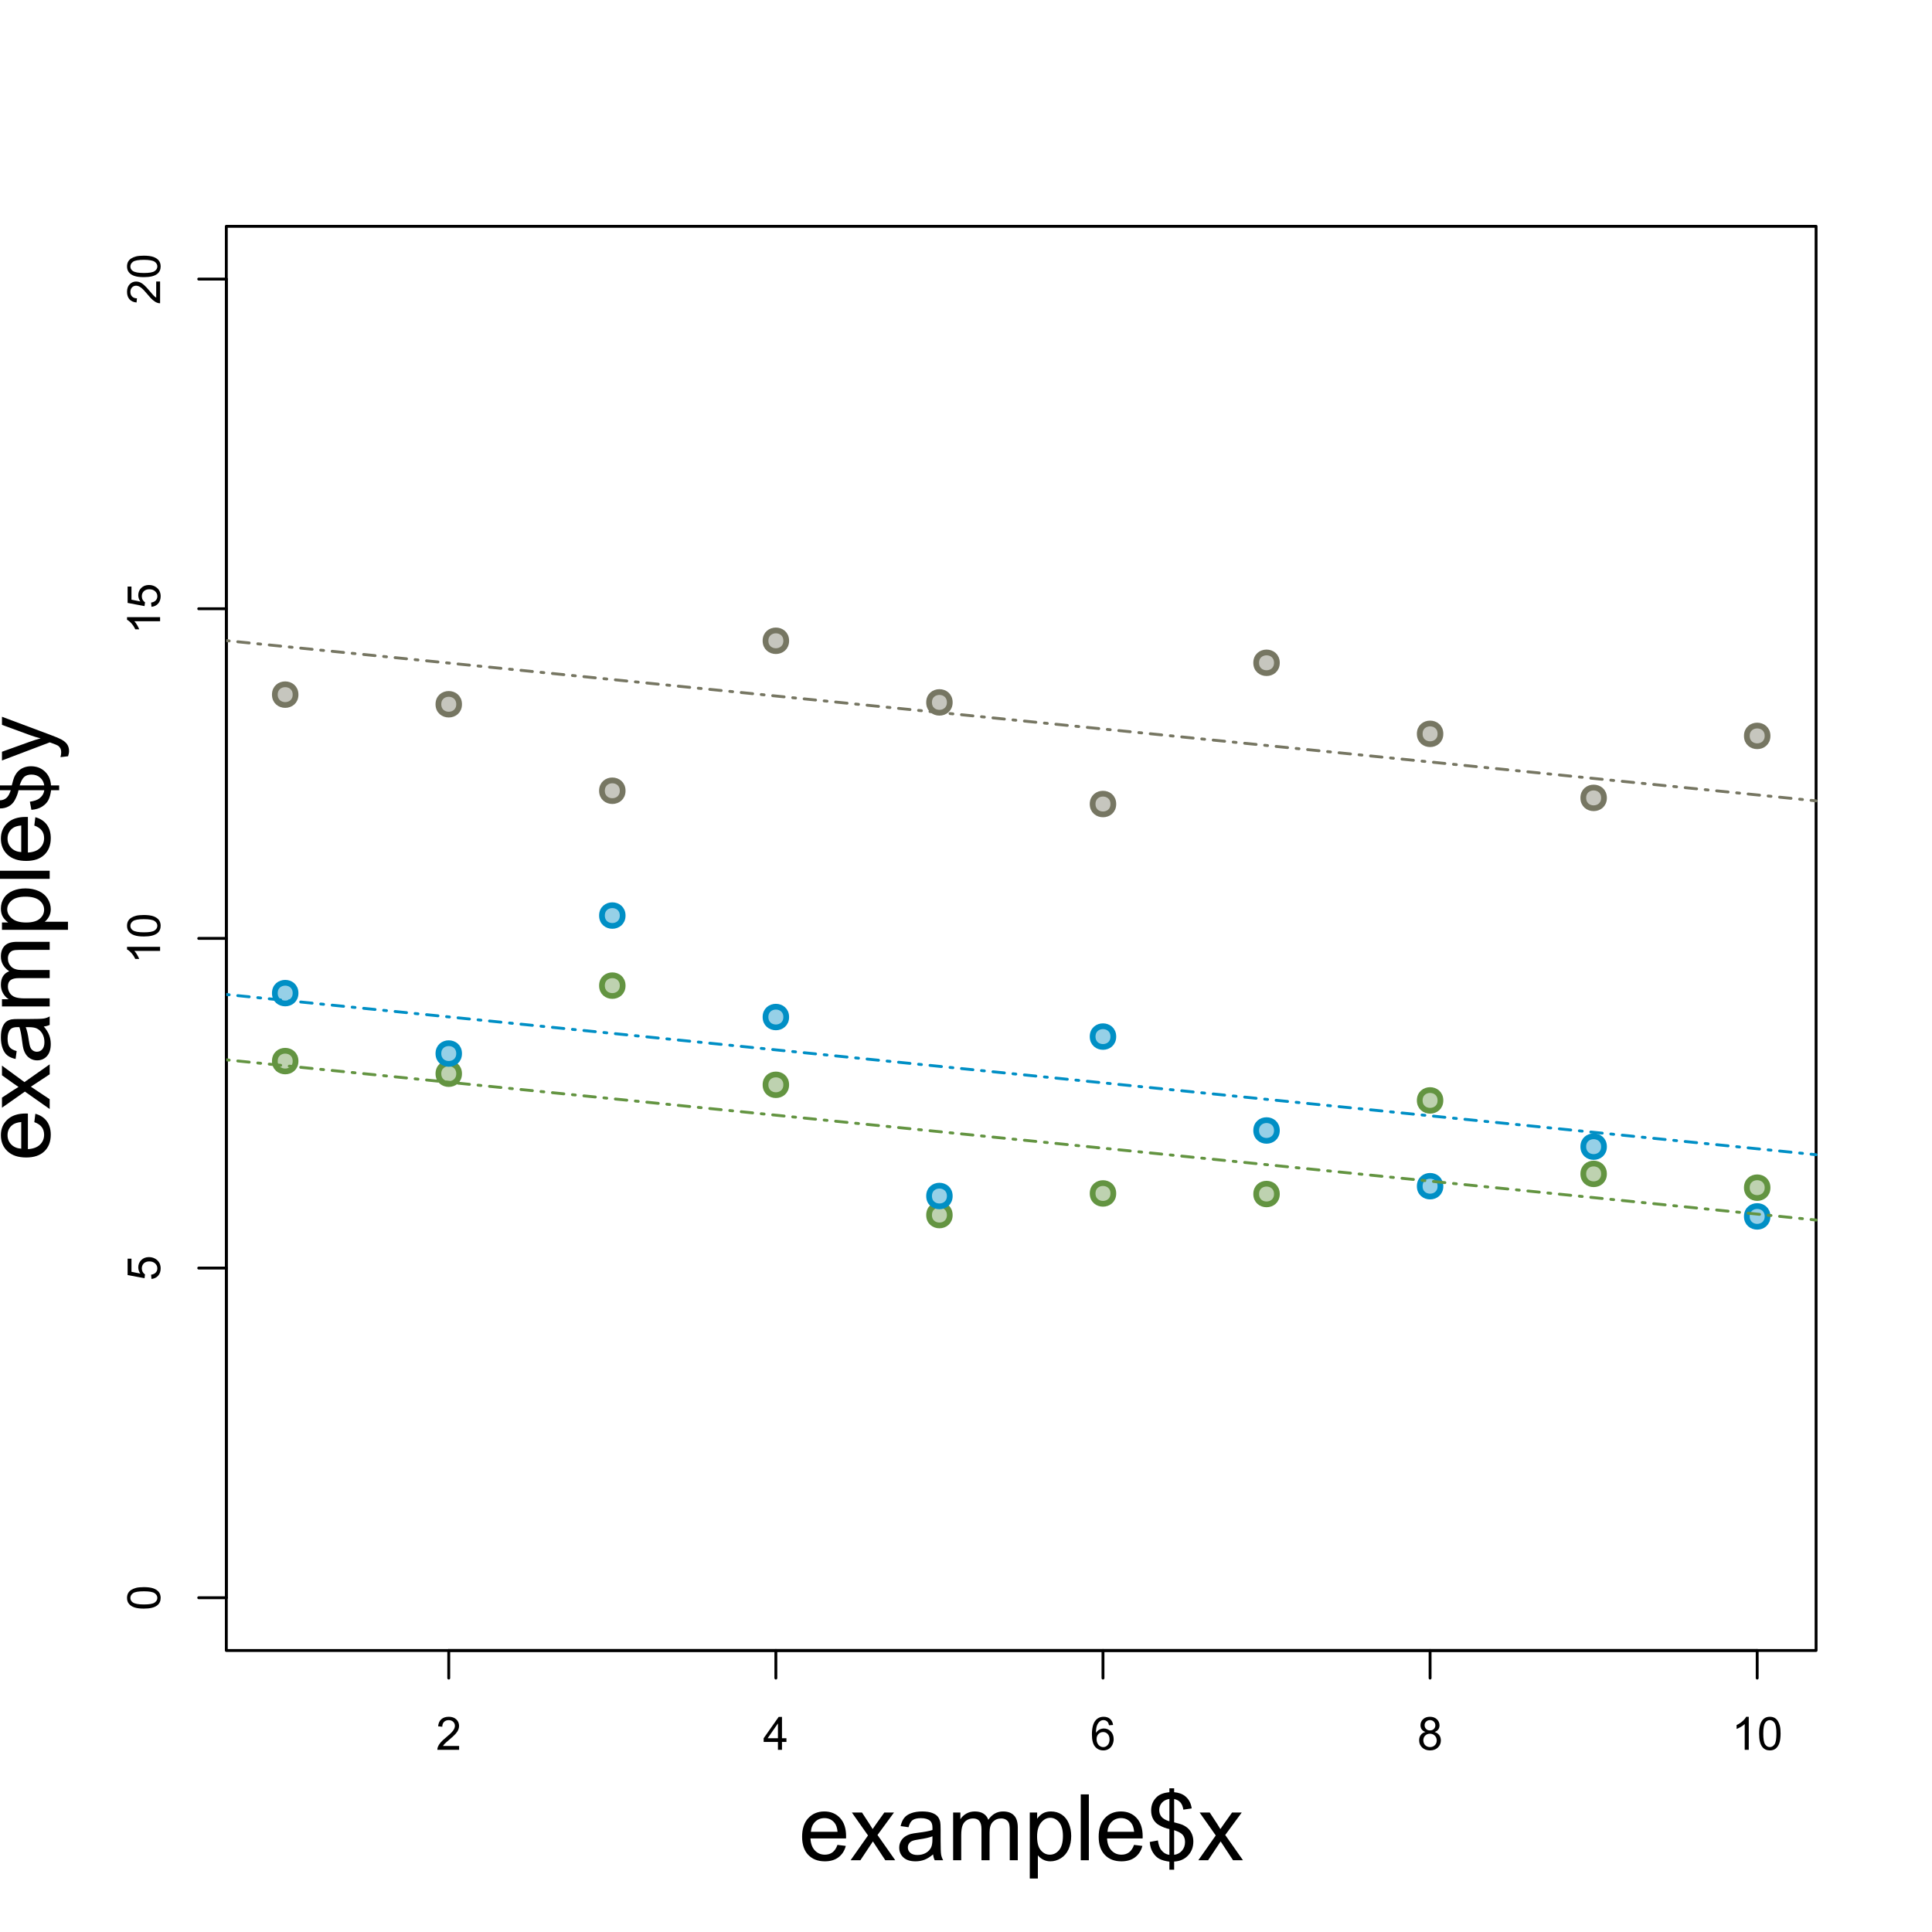 <?xml version="1.0" encoding="UTF-8"?>
<svg xmlns="http://www.w3.org/2000/svg" xmlns:xlink="http://www.w3.org/1999/xlink" width="504pt" height="504pt" viewBox="0 0 504 504" version="1.1">
<defs>
<g>
<symbol overflow="visible" id="glyph0-0">
<path style="stroke:none;" d="M 6.039 -1.016 L 6.039 0 L 0.363 0 C 0.355 -0.254 0.395 -0.496 0.484 -0.734 C 0.629 -1.117 0.859 -1.5 1.18 -1.875 C 1.492 -2.25 1.953 -2.684 2.562 -3.176 C 3.492 -3.941 4.125 -4.547 4.453 -4.992 C 4.781 -5.438 4.945 -5.859 4.945 -6.266 C 4.945 -6.68 4.793 -7.031 4.496 -7.32 C 4.191 -7.602 3.805 -7.746 3.328 -7.75 C 2.82 -7.746 2.414 -7.594 2.109 -7.293 C 1.805 -6.984 1.648 -6.562 1.648 -6.031 L 0.562 -6.141 C 0.633 -6.945 0.91 -7.559 1.398 -7.988 C 1.879 -8.41 2.531 -8.625 3.352 -8.625 C 4.172 -8.625 4.824 -8.395 5.309 -7.938 C 5.789 -7.48 6.027 -6.914 6.031 -6.242 C 6.027 -5.895 5.957 -5.559 5.82 -5.227 C 5.676 -4.891 5.441 -4.539 5.117 -4.176 C 4.789 -3.805 4.25 -3.301 3.492 -2.664 C 2.859 -2.129 2.453 -1.77 2.273 -1.582 C 2.094 -1.395 1.945 -1.203 1.828 -1.016 Z M 6.039 -1.016 "/>
</symbol>
<symbol overflow="visible" id="glyph0-1">
<path style="stroke:none;" d="M 3.879 0 L 3.879 -2.055 L 0.152 -2.055 L 0.152 -3.023 L 4.07 -8.59 L 4.934 -8.59 L 4.934 -3.023 L 6.094 -3.023 L 6.094 -2.055 L 4.934 -2.055 L 4.934 0 Z M 3.879 -3.023 L 3.879 -6.898 L 1.188 -3.023 Z M 3.879 -3.023 "/>
</symbol>
<symbol overflow="visible" id="glyph0-2">
<path style="stroke:none;" d="M 5.969 -6.484 L 4.922 -6.406 C 4.828 -6.812 4.695 -7.113 4.523 -7.305 C 4.234 -7.605 3.883 -7.758 3.469 -7.758 C 3.133 -7.758 2.836 -7.664 2.586 -7.477 C 2.25 -7.234 1.988 -6.879 1.797 -6.414 C 1.605 -5.949 1.508 -5.289 1.5 -4.43 C 1.754 -4.812 2.062 -5.098 2.434 -5.289 C 2.797 -5.473 3.184 -5.566 3.586 -5.57 C 4.289 -5.566 4.887 -5.309 5.383 -4.793 C 5.875 -4.277 6.121 -3.609 6.125 -2.789 C 6.121 -2.25 6.004 -1.746 5.773 -1.285 C 5.539 -0.82 5.223 -0.469 4.816 -0.223 C 4.41 0.023 3.949 0.145 3.434 0.148 C 2.555 0.145 1.836 -0.176 1.285 -0.82 C 0.727 -1.469 0.449 -2.535 0.453 -4.02 C 0.449 -5.676 0.758 -6.883 1.371 -7.641 C 1.902 -8.297 2.621 -8.625 3.531 -8.625 C 4.207 -8.625 4.762 -8.434 5.195 -8.055 C 5.625 -7.676 5.883 -7.152 5.969 -6.484 Z M 1.664 -2.781 C 1.664 -2.418 1.738 -2.07 1.895 -1.738 C 2.043 -1.406 2.262 -1.152 2.543 -0.98 C 2.82 -0.801 3.109 -0.715 3.414 -0.719 C 3.859 -0.715 4.242 -0.895 4.566 -1.258 C 4.883 -1.613 5.043 -2.102 5.047 -2.727 C 5.043 -3.316 4.887 -3.785 4.57 -4.129 C 4.25 -4.469 3.852 -4.641 3.375 -4.641 C 2.898 -4.641 2.492 -4.469 2.16 -4.129 C 1.828 -3.785 1.664 -3.336 1.664 -2.781 Z M 1.664 -2.781 "/>
</symbol>
<symbol overflow="visible" id="glyph0-3">
<path style="stroke:none;" d="M 2.121 -4.656 C 1.684 -4.816 1.359 -5.047 1.148 -5.344 C 0.938 -5.641 0.832 -5.996 0.832 -6.41 C 0.832 -7.035 1.055 -7.559 1.504 -7.984 C 1.953 -8.41 2.551 -8.625 3.297 -8.625 C 4.043 -8.625 4.648 -8.406 5.109 -7.973 C 5.566 -7.535 5.793 -7.004 5.797 -6.383 C 5.793 -5.977 5.688 -5.629 5.48 -5.34 C 5.27 -5.043 4.953 -4.816 4.531 -4.656 C 5.055 -4.48 5.457 -4.203 5.734 -3.824 C 6.008 -3.438 6.145 -2.98 6.148 -2.453 C 6.145 -1.715 5.887 -1.098 5.367 -0.602 C 4.844 -0.102 4.16 0.145 3.316 0.148 C 2.469 0.145 1.785 -0.102 1.266 -0.605 C 0.742 -1.105 0.48 -1.734 0.484 -2.484 C 0.48 -3.039 0.621 -3.504 0.91 -3.887 C 1.191 -4.262 1.598 -4.52 2.121 -4.656 Z M 1.91 -6.445 C 1.91 -6.039 2.039 -5.707 2.301 -5.449 C 2.562 -5.191 2.902 -5.062 3.32 -5.062 C 3.723 -5.062 4.055 -5.188 4.32 -5.445 C 4.578 -5.695 4.711 -6.012 4.711 -6.387 C 4.711 -6.773 4.574 -7.098 4.309 -7.363 C 4.035 -7.625 3.703 -7.758 3.312 -7.758 C 2.906 -7.758 2.574 -7.629 2.309 -7.371 C 2.043 -7.113 1.91 -6.805 1.91 -6.445 Z M 1.57 -2.477 C 1.57 -2.176 1.641 -1.887 1.785 -1.605 C 1.926 -1.324 2.137 -1.105 2.422 -0.949 C 2.699 -0.793 3.004 -0.715 3.328 -0.719 C 3.832 -0.715 4.246 -0.879 4.578 -1.207 C 4.902 -1.531 5.066 -1.941 5.07 -2.445 C 5.066 -2.945 4.898 -3.367 4.562 -3.703 C 4.223 -4.035 3.801 -4.199 3.293 -4.203 C 2.793 -4.199 2.379 -4.035 2.059 -3.711 C 1.73 -3.379 1.57 -2.969 1.57 -2.477 Z M 1.57 -2.477 "/>
</symbol>
<symbol overflow="visible" id="glyph0-4">
<path style="stroke:none;" d="M 4.469 0 L 3.414 0 L 3.414 -6.719 C 3.16 -6.477 2.828 -6.234 2.414 -5.996 C 2 -5.75 1.629 -5.57 1.305 -5.449 L 1.305 -6.469 C 1.895 -6.742 2.41 -7.078 2.852 -7.477 C 3.293 -7.871 3.605 -8.254 3.789 -8.625 L 4.469 -8.625 Z M 4.469 0 "/>
</symbol>
<symbol overflow="visible" id="glyph0-5">
<path style="stroke:none;" d="M 0.5 -4.234 C 0.496 -5.246 0.602 -6.062 0.812 -6.688 C 1.02 -7.305 1.328 -7.785 1.742 -8.121 C 2.148 -8.457 2.668 -8.625 3.297 -8.625 C 3.758 -8.625 4.164 -8.531 4.512 -8.348 C 4.855 -8.16 5.141 -7.891 5.371 -7.543 C 5.594 -7.191 5.773 -6.766 5.906 -6.266 C 6.035 -5.762 6.098 -5.086 6.102 -4.234 C 6.098 -3.227 5.996 -2.414 5.789 -1.797 C 5.578 -1.176 5.266 -0.695 4.859 -0.359 C 4.445 -0.02 3.926 0.145 3.297 0.148 C 2.465 0.145 1.816 -0.148 1.348 -0.742 C 0.781 -1.457 0.496 -2.621 0.5 -4.234 Z M 1.582 -4.234 C 1.582 -2.824 1.746 -1.887 2.074 -1.418 C 2.402 -0.949 2.809 -0.715 3.297 -0.719 C 3.777 -0.715 4.184 -0.949 4.52 -1.422 C 4.848 -1.887 5.016 -2.824 5.016 -4.234 C 5.016 -5.648 4.848 -6.59 4.52 -7.055 C 4.184 -7.516 3.773 -7.746 3.289 -7.75 C 2.801 -7.746 2.414 -7.543 2.125 -7.137 C 1.762 -6.613 1.582 -5.645 1.582 -4.234 Z M 1.582 -4.234 "/>
</symbol>
<symbol overflow="visible" id="glyph1-0">
<path style="stroke:none;" d="M -4.234 -0.5 C -5.246 -0.496 -6.062 -0.602 -6.688 -0.812 C -7.305 -1.02 -7.785 -1.328 -8.121 -1.742 C -8.457 -2.152 -8.625 -2.672 -8.625 -3.301 C -8.625 -3.758 -8.531 -4.164 -8.348 -4.512 C -8.16 -4.859 -7.891 -5.145 -7.543 -5.371 C -7.191 -5.594 -6.766 -5.773 -6.266 -5.906 C -5.762 -6.035 -5.086 -6.098 -4.234 -6.102 C -3.223 -6.098 -2.41 -5.996 -1.793 -5.789 C -1.176 -5.578 -0.695 -5.266 -0.359 -4.859 C -0.02 -4.445 0.145 -3.926 0.148 -3.297 C 0.145 -2.465 -0.148 -1.816 -0.742 -1.348 C -1.457 -0.781 -2.621 -0.496 -4.234 -0.5 Z M -4.234 -1.582 C -2.824 -1.582 -1.887 -1.746 -1.418 -2.074 C -0.949 -2.402 -0.715 -2.809 -0.719 -3.297 C -0.715 -3.777 -0.949 -4.184 -1.422 -4.52 C -1.887 -4.848 -2.824 -5.016 -4.234 -5.016 C -5.648 -5.016 -6.59 -4.848 -7.055 -4.52 C -7.516 -4.188 -7.746 -3.777 -7.75 -3.289 C -7.746 -2.801 -7.543 -2.414 -7.137 -2.129 C -6.613 -1.762 -5.645 -1.582 -4.234 -1.582 Z M -4.234 -1.582 "/>
</symbol>
<symbol overflow="visible" id="glyph1-1">
<path style="stroke:none;" d="M -2.25 -0.5 L -2.344 -1.605 C -1.805 -1.684 -1.398 -1.871 -1.125 -2.176 C -0.852 -2.473 -0.715 -2.836 -0.719 -3.258 C -0.715 -3.766 -0.906 -4.195 -1.293 -4.547 C -1.672 -4.898 -2.18 -5.074 -2.816 -5.074 C -3.414 -5.074 -3.891 -4.902 -4.242 -4.566 C -4.59 -4.227 -4.762 -3.785 -4.766 -3.242 C -4.762 -2.898 -4.684 -2.594 -4.531 -2.32 C -4.375 -2.047 -4.176 -1.832 -3.93 -1.676 L -4.062 -0.688 L -8.473 -1.52 L -8.473 -5.789 L -7.465 -5.789 L -7.465 -2.363 L -5.156 -1.898 C -5.516 -2.414 -5.695 -2.953 -5.695 -3.523 C -5.695 -4.27 -5.434 -4.902 -4.914 -5.422 C -4.395 -5.934 -3.727 -6.191 -2.91 -6.195 C -2.133 -6.191 -1.461 -5.965 -0.895 -5.516 C -0.199 -4.961 0.145 -4.211 0.148 -3.258 C 0.145 -2.477 -0.07 -1.836 -0.508 -1.344 C -0.941 -0.848 -1.523 -0.566 -2.25 -0.5 Z M -2.25 -0.5 "/>
</symbol>
<symbol overflow="visible" id="glyph1-2">
<path style="stroke:none;" d="M 0 -4.469 L 0 -3.414 L -6.719 -3.418 C -6.477 -3.16 -6.234 -2.828 -5.996 -2.418 C -5.75 -2.004 -5.57 -1.633 -5.449 -1.309 L -6.469 -1.309 C -6.742 -1.895 -7.078 -2.41 -7.477 -2.852 C -7.871 -3.293 -8.254 -3.605 -8.625 -3.793 L -8.625 -4.473 Z M 0 -4.469 "/>
</symbol>
<symbol overflow="visible" id="glyph1-3">
<path style="stroke:none;" d="M -1.012 -6.039 L 0 -6.039 L 0 -0.363 C -0.254 -0.355 -0.496 -0.395 -0.734 -0.488 C -1.117 -0.629 -1.5 -0.859 -1.875 -1.18 C -2.25 -1.496 -2.684 -1.957 -3.176 -2.562 C -3.941 -3.492 -4.547 -4.125 -4.992 -4.453 C -5.438 -4.781 -5.859 -4.945 -6.266 -4.945 C -6.68 -4.945 -7.031 -4.793 -7.32 -4.496 C -7.602 -4.195 -7.746 -3.809 -7.75 -3.328 C -7.746 -2.82 -7.594 -2.414 -7.293 -2.109 C -6.984 -1.805 -6.562 -1.648 -6.031 -1.648 L -6.141 -0.562 C -6.945 -0.637 -7.559 -0.914 -7.988 -1.402 C -8.41 -1.883 -8.625 -2.535 -8.625 -3.352 C -8.625 -4.176 -8.395 -4.828 -7.938 -5.309 C -7.48 -5.789 -6.914 -6.027 -6.242 -6.031 C -5.895 -6.027 -5.559 -5.957 -5.227 -5.82 C -4.891 -5.676 -4.539 -5.441 -4.176 -5.117 C -3.805 -4.789 -3.301 -4.25 -2.664 -3.492 C -2.129 -2.859 -1.77 -2.453 -1.582 -2.273 C -1.395 -2.094 -1.203 -1.945 -1.012 -1.828 Z M -1.012 -6.039 "/>
</symbol>
<symbol overflow="visible" id="glyph2-0">
<path style="stroke:none;" d="M 10.102 -4.008 L 12.281 -3.738 C 11.938 -2.465 11.301 -1.477 10.371 -0.773 C 9.441 -0.07 8.254 0.281 6.809 0.281 C 4.988 0.281 3.543 -0.277 2.477 -1.398 C 1.41 -2.52 0.879 -4.094 0.879 -6.117 C 0.879 -8.211 1.418 -9.836 2.496 -10.992 C 3.574 -12.148 4.973 -12.727 6.691 -12.727 C 8.355 -12.727 9.715 -12.16 10.77 -11.027 C 11.824 -9.895 12.352 -8.301 12.352 -6.246 C 12.352 -6.121 12.348 -5.934 12.34 -5.684 L 3.059 -5.684 C 3.137 -4.316 3.523 -3.27 4.219 -2.543 C 4.914 -1.816 5.781 -1.453 6.82 -1.453 C 7.594 -1.453 8.254 -1.656 8.801 -2.062 C 9.348 -2.469 9.781 -3.117 10.102 -4.008 Z M 3.176 -7.418 L 10.125 -7.418 C 10.031 -8.465 9.766 -9.25 9.328 -9.773 C 8.656 -10.586 7.785 -10.992 6.715 -10.992 C 5.746 -10.992 4.93 -10.668 4.27 -10.02 C 3.609 -9.371 3.246 -8.504 3.176 -7.418 Z M 3.176 -7.418 "/>
</symbol>
<symbol overflow="visible" id="glyph2-1">
<path style="stroke:none;" d="M 0.176 0 L 4.723 -6.469 L 0.516 -12.445 L 3.152 -12.445 L 5.062 -9.527 C 5.422 -8.973 5.711 -8.508 5.93 -8.133 C 6.273 -8.648 6.59 -9.105 6.879 -9.504 L 8.977 -12.445 L 11.496 -12.445 L 7.195 -6.586 L 11.824 0 L 9.234 0 L 6.68 -3.867 L 6 -4.91 L 2.73 0 Z M 0.176 0 "/>
</symbol>
<symbol overflow="visible" id="glyph2-2">
<path style="stroke:none;" d="M 9.703 -1.535 C 8.922 -0.871 8.168 -0.402 7.445 -0.129 C 6.723 0.145 5.949 0.281 5.121 0.281 C 3.754 0.281 2.703 -0.051 1.969 -0.719 C 1.234 -1.387 0.867 -2.242 0.867 -3.281 C 0.867 -3.891 1.004 -4.445 1.281 -4.949 C 1.559 -5.453 1.922 -5.859 2.371 -6.164 C 2.82 -6.469 3.328 -6.699 3.891 -6.855 C 4.305 -6.965 4.93 -7.07 5.766 -7.172 C 7.469 -7.375 8.723 -7.617 9.527 -7.898 C 9.535 -8.188 9.539 -8.371 9.539 -8.449 C 9.539 -9.309 9.34 -9.914 8.941 -10.266 C 8.402 -10.742 7.602 -10.98 6.539 -10.98 C 5.547 -10.98 4.812 -10.805 4.34 -10.457 C 3.867 -10.109 3.52 -9.496 3.293 -8.613 L 1.23 -8.895 C 1.418 -9.777 1.727 -10.488 2.156 -11.031 C 2.586 -11.574 3.207 -11.992 4.02 -12.285 C 4.832 -12.578 5.773 -12.727 6.844 -12.727 C 7.906 -12.727 8.77 -12.602 9.434 -12.352 C 10.098 -12.102 10.586 -11.785 10.898 -11.406 C 11.211 -11.027 11.43 -10.551 11.555 -9.973 C 11.625 -9.613 11.66 -8.965 11.66 -8.027 L 11.66 -5.215 C 11.66 -3.254 11.703 -2.012 11.793 -1.492 C 11.883 -0.973 12.062 -0.477 12.328 0 L 10.125 0 C 9.906 -0.438 9.766 -0.949 9.703 -1.535 Z M 9.527 -6.246 C 8.762 -5.934 7.613 -5.668 6.082 -5.449 C 5.215 -5.324 4.602 -5.184 4.242 -5.027 C 3.883 -4.871 3.605 -4.641 3.41 -4.34 C 3.215 -4.039 3.117 -3.707 3.117 -3.34 C 3.117 -2.777 3.328 -2.309 3.754 -1.934 C 4.18 -1.559 4.805 -1.371 5.625 -1.371 C 6.438 -1.371 7.16 -1.547 7.793 -1.902 C 8.426 -2.258 8.891 -2.746 9.188 -3.363 C 9.414 -3.84 9.527 -4.543 9.527 -5.473 Z M 9.527 -6.246 "/>
</symbol>
<symbol overflow="visible" id="glyph2-3">
<path style="stroke:none;" d="M 1.582 0 L 1.582 -12.445 L 3.469 -12.445 L 3.469 -10.699 C 3.859 -11.309 4.379 -11.797 5.027 -12.168 C 5.676 -12.539 6.414 -12.727 7.242 -12.727 C 8.164 -12.727 8.918 -12.535 9.508 -12.152 C 10.098 -11.77 10.516 -11.234 10.758 -10.547 C 11.742 -12 13.023 -12.727 14.602 -12.727 C 15.836 -12.727 16.785 -12.383 17.449 -11.699 C 18.113 -11.016 18.445 -9.965 18.445 -8.543 L 18.445 0 L 16.348 0 L 16.348 -7.84 C 16.348 -8.684 16.277 -9.289 16.141 -9.66 C 16.004 -10.031 15.758 -10.332 15.398 -10.559 C 15.039 -10.785 14.617 -10.898 14.133 -10.898 C 13.258 -10.898 12.531 -10.605 11.953 -10.023 C 11.375 -9.441 11.086 -8.512 11.086 -7.23 L 11.086 0 L 8.977 0 L 8.977 -8.086 C 8.977 -9.023 8.805 -9.727 8.461 -10.195 C 8.117 -10.664 7.555 -10.898 6.773 -10.898 C 6.18 -10.898 5.629 -10.742 5.125 -10.43 C 4.621 -10.117 4.258 -9.66 4.031 -9.059 C 3.805 -8.457 3.691 -7.59 3.691 -6.457 L 3.691 0 Z M 1.582 0 "/>
</symbol>
<symbol overflow="visible" id="glyph2-4">
<path style="stroke:none;" d="M 1.582 4.77 L 1.582 -12.445 L 3.504 -12.445 L 3.504 -10.828 C 3.957 -11.461 4.469 -11.934 5.039 -12.25 C 5.609 -12.566 6.301 -12.727 7.113 -12.727 C 8.176 -12.727 9.113 -12.453 9.926 -11.906 C 10.738 -11.359 11.352 -10.586 11.766 -9.59 C 12.18 -8.594 12.387 -7.504 12.387 -6.316 C 12.387 -5.043 12.156 -3.895 11.699 -2.875 C 11.242 -1.855 10.578 -1.074 9.707 -0.531 C 8.836 0.012 7.922 0.281 6.961 0.281 C 6.258 0.281 5.625 0.133 5.066 -0.164 C 4.508 -0.461 4.051 -0.836 3.691 -1.289 L 3.691 4.77 Z M 3.492 -6.152 C 3.492 -4.551 3.816 -3.367 4.465 -2.602 C 5.113 -1.836 5.898 -1.453 6.82 -1.453 C 7.758 -1.453 8.559 -1.848 9.227 -2.641 C 9.895 -3.434 10.23 -4.664 10.23 -6.328 C 10.23 -7.914 9.902 -9.102 9.25 -9.891 C 8.598 -10.68 7.82 -11.074 6.914 -11.074 C 6.016 -11.074 5.219 -10.652 4.527 -9.812 C 3.836 -8.973 3.492 -7.754 3.492 -6.152 Z M 3.492 -6.152 "/>
</symbol>
<symbol overflow="visible" id="glyph2-5">
<path style="stroke:none;" d="M 1.535 0 L 1.535 -17.18 L 3.645 -17.18 L 3.645 0 Z M 1.535 0 "/>
</symbol>
<symbol overflow="visible" id="glyph2-6">
<path style="stroke:none;" d="M 5.977 2.473 L 5.977 0.363 C 4.922 0.23 4.062 -0.004 3.402 -0.344 C 2.742 -0.684 2.172 -1.234 1.691 -1.992 C 1.211 -2.75 0.934 -3.676 0.855 -4.77 L 2.977 -5.168 C 3.141 -4.035 3.43 -3.203 3.844 -2.672 C 4.438 -1.922 5.148 -1.504 5.977 -1.418 L 5.977 -8.133 C 5.109 -8.297 4.223 -8.633 3.316 -9.141 C 2.645 -9.516 2.125 -10.035 1.762 -10.699 C 1.398 -11.363 1.219 -12.117 1.219 -12.961 C 1.219 -14.461 1.75 -15.676 2.812 -16.605 C 3.523 -17.23 4.578 -17.613 5.977 -17.754 L 5.977 -18.762 L 7.219 -18.762 L 7.219 -17.754 C 8.445 -17.637 9.418 -17.277 10.137 -16.676 C 11.059 -15.91 11.613 -14.859 11.801 -13.523 L 9.621 -13.195 C 9.496 -14.023 9.234 -14.656 8.84 -15.098 C 8.445 -15.539 7.906 -15.832 7.219 -15.973 L 7.219 -9.891 C 8.281 -9.625 8.984 -9.418 9.328 -9.27 C 9.984 -8.98 10.52 -8.629 10.934 -8.215 C 11.348 -7.801 11.664 -7.309 11.887 -6.738 C 12.109 -6.168 12.223 -5.551 12.223 -4.887 C 12.223 -3.426 11.758 -2.207 10.828 -1.23 C 9.898 -0.254 8.695 0.27 7.219 0.34 L 7.219 2.473 Z M 5.977 -15.996 C 5.156 -15.871 4.508 -15.543 4.035 -15.012 C 3.562 -14.48 3.328 -13.852 3.328 -13.125 C 3.328 -12.406 3.527 -11.805 3.93 -11.32 C 4.332 -10.836 5.016 -10.449 5.977 -10.16 Z M 7.219 -1.418 C 8.039 -1.52 8.715 -1.875 9.25 -2.484 C 9.785 -3.094 10.055 -3.848 10.055 -4.746 C 10.055 -5.512 9.863 -6.125 9.484 -6.59 C 9.105 -7.055 8.352 -7.473 7.219 -7.84 Z M 7.219 -1.418 "/>
</symbol>
<symbol overflow="visible" id="glyph3-0">
<path style="stroke:none;" d="M -4.008 -10.102 L -3.738 -12.281 C -2.465 -11.938 -1.477 -11.301 -0.773 -10.371 C -0.07 -9.441 0.281 -8.254 0.281 -6.809 C 0.281 -4.988 -0.277 -3.543 -1.398 -2.477 C -2.52 -1.41 -4.094 -0.879 -6.117 -0.879 C -8.211 -0.879 -9.836 -1.418 -10.992 -2.496 C -12.148 -3.574 -12.727 -4.973 -12.727 -6.691 C -12.727 -8.355 -12.16 -9.715 -11.027 -10.77 C -9.895 -11.824 -8.301 -12.352 -6.246 -12.352 C -6.121 -12.352 -5.934 -12.348 -5.684 -12.34 L -5.684 -3.059 C -4.316 -3.137 -3.27 -3.523 -2.543 -4.219 C -1.816 -4.914 -1.453 -5.781 -1.453 -6.82 C -1.453 -7.594 -1.656 -8.254 -2.062 -8.801 C -2.469 -9.348 -3.117 -9.781 -4.008 -10.102 Z M -7.418 -3.176 L -7.418 -10.125 C -8.465 -10.031 -9.25 -9.766 -9.773 -9.328 C -10.586 -8.656 -10.992 -7.785 -10.992 -6.715 C -10.992 -5.746 -10.668 -4.93 -10.02 -4.27 C -9.371 -3.609 -8.504 -3.246 -7.418 -3.176 Z M -7.418 -3.176 "/>
</symbol>
<symbol overflow="visible" id="glyph3-1">
<path style="stroke:none;" d="M 0 -0.176 L -6.469 -4.723 L -12.445 -0.516 L -12.445 -3.152 L -9.527 -5.062 C -8.973 -5.422 -8.508 -5.711 -8.133 -5.93 C -8.648 -6.273 -9.105 -6.59 -9.504 -6.879 L -12.445 -8.977 L -12.445 -11.496 L -6.586 -7.195 L 0 -11.824 L 0 -9.234 L -3.867 -6.68 L -4.91 -6 L 0 -2.73 Z M 0 -0.176 "/>
</symbol>
<symbol overflow="visible" id="glyph3-2">
<path style="stroke:none;" d="M -1.535 -9.703 C -0.871 -8.922 -0.402 -8.168 -0.129 -7.445 C 0.145 -6.723 0.281 -5.949 0.281 -5.121 C 0.281 -3.754 -0.051 -2.703 -0.719 -1.969 C -1.387 -1.234 -2.242 -0.867 -3.281 -0.867 C -3.891 -0.867 -4.445 -1.004 -4.949 -1.281 C -5.453 -1.559 -5.859 -1.922 -6.164 -2.371 C -6.469 -2.82 -6.699 -3.328 -6.855 -3.891 C -6.965 -4.305 -7.07 -4.93 -7.172 -5.766 C -7.375 -7.469 -7.617 -8.723 -7.898 -9.527 C -8.188 -9.535 -8.371 -9.539 -8.449 -9.539 C -9.309 -9.539 -9.914 -9.34 -10.266 -8.941 C -10.742 -8.402 -10.98 -7.602 -10.98 -6.539 C -10.98 -5.547 -10.805 -4.812 -10.457 -4.34 C -10.109 -3.867 -9.496 -3.52 -8.613 -3.293 L -8.895 -1.23 C -9.777 -1.418 -10.488 -1.727 -11.031 -2.156 C -11.574 -2.586 -11.992 -3.207 -12.285 -4.02 C -12.578 -4.832 -12.727 -5.773 -12.727 -6.844 C -12.727 -7.906 -12.602 -8.77 -12.352 -9.434 C -12.102 -10.098 -11.785 -10.586 -11.406 -10.898 C -11.027 -11.211 -10.551 -11.43 -9.973 -11.555 C -9.613 -11.625 -8.965 -11.66 -8.027 -11.66 L -5.215 -11.66 C -3.254 -11.66 -2.012 -11.703 -1.492 -11.793 C -0.973 -11.883 -0.477 -12.062 0 -12.328 L 0 -10.125 C -0.438 -9.906 -0.949 -9.766 -1.535 -9.703 Z M -6.246 -9.527 C -5.934 -8.762 -5.668 -7.613 -5.449 -6.082 C -5.324 -5.215 -5.184 -4.602 -5.027 -4.242 C -4.871 -3.883 -4.641 -3.605 -4.34 -3.41 C -4.039 -3.215 -3.707 -3.117 -3.34 -3.117 C -2.777 -3.117 -2.309 -3.328 -1.934 -3.754 C -1.559 -4.18 -1.371 -4.805 -1.371 -5.625 C -1.371 -6.438 -1.547 -7.16 -1.902 -7.793 C -2.258 -8.426 -2.746 -8.891 -3.363 -9.188 C -3.84 -9.414 -4.543 -9.527 -5.473 -9.527 Z M -6.246 -9.527 "/>
</symbol>
<symbol overflow="visible" id="glyph3-3">
<path style="stroke:none;" d="M 0 -1.582 L -12.445 -1.582 L -12.445 -3.469 L -10.699 -3.469 C -11.309 -3.859 -11.797 -4.379 -12.168 -5.027 C -12.539 -5.676 -12.727 -6.414 -12.727 -7.242 C -12.727 -8.164 -12.535 -8.918 -12.152 -9.508 C -11.77 -10.098 -11.234 -10.516 -10.547 -10.758 C -12 -11.742 -12.727 -13.023 -12.727 -14.602 C -12.727 -15.836 -12.383 -16.785 -11.699 -17.449 C -11.016 -18.113 -9.965 -18.445 -8.543 -18.445 L 0 -18.445 L 0 -16.348 L -7.84 -16.348 C -8.684 -16.348 -9.289 -16.277 -9.66 -16.141 C -10.031 -16.004 -10.332 -15.758 -10.559 -15.398 C -10.785 -15.039 -10.898 -14.617 -10.898 -14.133 C -10.898 -13.258 -10.605 -12.531 -10.023 -11.953 C -9.441 -11.375 -8.512 -11.086 -7.23 -11.086 L 0 -11.086 L 0 -8.977 L -8.086 -8.977 C -9.023 -8.977 -9.727 -8.805 -10.195 -8.461 C -10.664 -8.117 -10.898 -7.555 -10.898 -6.773 C -10.898 -6.18 -10.742 -5.629 -10.43 -5.125 C -10.117 -4.621 -9.66 -4.258 -9.059 -4.031 C -8.457 -3.805 -7.59 -3.691 -6.457 -3.691 L 0 -3.691 Z M 0 -1.582 "/>
</symbol>
<symbol overflow="visible" id="glyph3-4">
<path style="stroke:none;" d="M 4.77 -1.582 L -12.445 -1.582 L -12.445 -3.504 L -10.828 -3.504 C -11.461 -3.957 -11.934 -4.469 -12.25 -5.039 C -12.566 -5.609 -12.727 -6.301 -12.727 -7.113 C -12.727 -8.176 -12.453 -9.113 -11.906 -9.926 C -11.359 -10.738 -10.586 -11.352 -9.59 -11.766 C -8.594 -12.18 -7.504 -12.387 -6.316 -12.387 C -5.043 -12.387 -3.895 -12.156 -2.875 -11.699 C -1.855 -11.242 -1.074 -10.578 -0.531 -9.707 C 0.012 -8.836 0.281 -7.922 0.281 -6.961 C 0.281 -6.258 0.133 -5.625 -0.164 -5.066 C -0.461 -4.508 -0.836 -4.051 -1.289 -3.691 L 4.77 -3.691 Z M -6.152 -3.492 C -4.551 -3.492 -3.367 -3.816 -2.602 -4.465 C -1.836 -5.113 -1.453 -5.898 -1.453 -6.82 C -1.453 -7.758 -1.848 -8.559 -2.641 -9.227 C -3.434 -9.895 -4.664 -10.23 -6.328 -10.23 C -7.914 -10.23 -9.102 -9.902 -9.891 -9.25 C -10.68 -8.598 -11.074 -7.82 -11.074 -6.914 C -11.074 -6.016 -10.652 -5.219 -9.812 -4.527 C -8.973 -3.836 -7.754 -3.492 -6.152 -3.492 Z M -6.152 -3.492 "/>
</symbol>
<symbol overflow="visible" id="glyph3-5">
<path style="stroke:none;" d="M 0 -1.535 L -17.18 -1.535 L -17.18 -3.645 L 0 -3.645 Z M 0 -1.535 "/>
</symbol>
<symbol overflow="visible" id="glyph3-6">
<path style="stroke:none;" d="M 2.473 -5.977 L 0.363 -5.977 C 0.23 -4.922 -0.004 -4.062 -0.344 -3.402 C -0.684 -2.742 -1.234 -2.172 -1.992 -1.691 C -2.75 -1.211 -3.676 -0.934 -4.77 -0.855 L -5.168 -2.977 C -4.035 -3.141 -3.203 -3.43 -2.672 -3.844 C -1.922 -4.438 -1.504 -5.148 -1.418 -5.977 L -8.133 -5.977 C -8.297 -5.109 -8.633 -4.223 -9.141 -3.316 C -9.516 -2.645 -10.035 -2.125 -10.699 -1.762 C -11.363 -1.398 -12.117 -1.219 -12.961 -1.219 C -14.461 -1.219 -15.676 -1.75 -16.605 -2.812 C -17.23 -3.523 -17.613 -4.578 -17.754 -5.977 L -18.762 -5.977 L -18.762 -7.219 L -17.754 -7.219 C -17.637 -8.445 -17.277 -9.418 -16.676 -10.137 C -15.91 -11.059 -14.859 -11.613 -13.523 -11.801 L -13.195 -9.621 C -14.023 -9.496 -14.656 -9.234 -15.098 -8.84 C -15.539 -8.445 -15.832 -7.906 -15.973 -7.219 L -9.891 -7.219 C -9.625 -8.281 -9.418 -8.984 -9.27 -9.328 C -8.98 -9.984 -8.629 -10.52 -8.215 -10.934 C -7.801 -11.348 -7.309 -11.664 -6.738 -11.887 C -6.168 -12.109 -5.551 -12.223 -4.887 -12.223 C -3.426 -12.223 -2.207 -11.758 -1.23 -10.828 C -0.254 -9.898 0.27 -8.695 0.34 -7.219 L 2.473 -7.219 Z M -15.996 -5.977 C -15.871 -5.156 -15.543 -4.508 -15.012 -4.035 C -14.48 -3.562 -13.852 -3.328 -13.125 -3.328 C -12.406 -3.328 -11.805 -3.527 -11.32 -3.93 C -10.836 -4.332 -10.449 -5.016 -10.16 -5.977 Z M -1.418 -7.219 C -1.52 -8.039 -1.875 -8.715 -2.484 -9.25 C -3.094 -9.785 -3.848 -10.055 -4.746 -10.055 C -5.512 -10.055 -6.125 -9.863 -6.59 -9.484 C -7.055 -9.105 -7.473 -8.352 -7.84 -7.219 Z M -1.418 -7.219 "/>
</symbol>
<symbol overflow="visible" id="glyph3-7">
<path style="stroke:none;" d="M 4.793 -1.488 L 2.812 -1.254 C 2.938 -1.715 3 -2.117 3 -2.461 C 3 -2.93 2.922 -3.305 2.766 -3.586 C 2.609 -3.867 2.391 -4.098 2.109 -4.277 C 1.898 -4.41 1.375 -4.625 0.539 -4.922 C 0.422 -4.961 0.25 -5.023 0.023 -5.109 L -12.445 -0.387 L -12.445 -2.66 L -5.238 -5.25 C -4.324 -5.586 -3.363 -5.887 -2.355 -6.152 C -3.324 -6.395 -4.27 -6.684 -5.191 -7.02 L -12.445 -9.68 L -12.445 -11.789 L 0.211 -7.055 C 1.578 -6.547 2.52 -6.152 3.035 -5.871 C 3.73 -5.496 4.238 -5.066 4.562 -4.582 C 4.887 -4.098 5.051 -3.52 5.051 -2.848 C 5.051 -2.441 4.965 -1.988 4.793 -1.488 Z M 4.793 -1.488 "/>
</symbol>
</g>
<clipPath id="clip1">
  <path d="M 59.039 59.039 L 474.758 59.039 L 474.758 431.559 L 59.039 431.559 Z M 59.039 59.039 "/>
</clipPath>
<clipPath id="clip2">
  <path d="M 59.039 59.039 L 474.758 59.039 L 474.758 431.559 L 59.039 431.559 Z M 59.039 59.039 "/>
</clipPath>
</defs>
<g id="surface1">
<rect x="0" y="0" width="504" height="504" style="fill:rgb(100%,100%,100%);fill-opacity:1;stroke:none;"/>
<g clip-path="url(#clip1)" clip-rule="nonzero">
<path style="fill-rule:nonzero;fill:rgb(74.51%,82.353%,69.02%);fill-opacity:1;stroke-width:1.5;stroke-linecap:round;stroke-linejoin:round;stroke:rgb(38.824%,58.039%,25.49%);stroke-opacity:1;stroke-miterlimit:10;" d="M 77.102 276.809 C 77.102 280.406 71.699 280.406 71.699 276.809 C 71.699 273.207 77.102 273.207 77.102 276.809 "/>
<path style="fill-rule:nonzero;fill:rgb(74.51%,82.353%,69.02%);fill-opacity:1;stroke-width:1.5;stroke-linecap:round;stroke-linejoin:round;stroke:rgb(38.824%,58.039%,25.49%);stroke-opacity:1;stroke-miterlimit:10;" d="M 119.766 280.098 C 119.766 283.695 114.367 283.695 114.367 280.098 C 114.367 276.496 119.766 276.496 119.766 280.098 "/>
<path style="fill-rule:nonzero;fill:rgb(74.51%,82.353%,69.02%);fill-opacity:1;stroke-width:1.5;stroke-linecap:round;stroke-linejoin:round;stroke:rgb(38.824%,58.039%,25.49%);stroke-opacity:1;stroke-miterlimit:10;" d="M 162.434 257.121 C 162.434 260.723 157.035 260.723 157.035 257.121 C 157.035 253.52 162.434 253.52 162.434 257.121 "/>
<path style="fill-rule:nonzero;fill:rgb(74.51%,82.353%,69.02%);fill-opacity:1;stroke-width:1.5;stroke-linecap:round;stroke-linejoin:round;stroke:rgb(38.824%,58.039%,25.49%);stroke-opacity:1;stroke-miterlimit:10;" d="M 205.102 282.992 C 205.102 286.594 199.699 286.594 199.699 282.992 C 199.699 279.395 205.102 279.395 205.102 282.992 "/>
<path style="fill-rule:nonzero;fill:rgb(74.51%,82.353%,69.02%);fill-opacity:1;stroke-width:1.5;stroke-linecap:round;stroke-linejoin:round;stroke:rgb(38.824%,58.039%,25.49%);stroke-opacity:1;stroke-miterlimit:10;" d="M 247.766 316.98 C 247.766 320.578 242.367 320.578 242.367 316.98 C 242.367 313.379 247.766 313.379 247.766 316.98 "/>
<path style="fill-rule:nonzero;fill:rgb(74.51%,82.353%,69.02%);fill-opacity:1;stroke-width:1.5;stroke-linecap:round;stroke-linejoin:round;stroke:rgb(38.824%,58.039%,25.49%);stroke-opacity:1;stroke-miterlimit:10;" d="M 290.434 311.336 C 290.434 314.934 285.035 314.934 285.035 311.336 C 285.035 307.734 290.434 307.734 290.434 311.336 "/>
<path style="fill-rule:nonzero;fill:rgb(74.51%,82.353%,69.02%);fill-opacity:1;stroke-width:1.5;stroke-linecap:round;stroke-linejoin:round;stroke:rgb(38.824%,58.039%,25.49%);stroke-opacity:1;stroke-miterlimit:10;" d="M 333.102 311.484 C 333.102 315.086 327.699 315.086 327.699 311.484 C 327.699 307.887 333.102 307.887 333.102 311.484 "/>
<path style="fill-rule:nonzero;fill:rgb(74.51%,82.353%,69.02%);fill-opacity:1;stroke-width:1.5;stroke-linecap:round;stroke-linejoin:round;stroke:rgb(38.824%,58.039%,25.49%);stroke-opacity:1;stroke-miterlimit:10;" d="M 375.766 287.066 C 375.766 290.668 370.367 290.668 370.367 287.066 C 370.367 283.465 375.766 283.465 375.766 287.066 "/>
<path style="fill-rule:nonzero;fill:rgb(74.51%,82.353%,69.02%);fill-opacity:1;stroke-width:1.5;stroke-linecap:round;stroke-linejoin:round;stroke:rgb(38.824%,58.039%,25.49%);stroke-opacity:1;stroke-miterlimit:10;" d="M 418.434 306.23 C 418.434 309.832 413.035 309.832 413.035 306.23 C 413.035 302.633 418.434 302.633 418.434 306.23 "/>
<path style="fill-rule:nonzero;fill:rgb(74.51%,82.353%,69.02%);fill-opacity:1;stroke-width:1.5;stroke-linecap:round;stroke-linejoin:round;stroke:rgb(38.824%,58.039%,25.49%);stroke-opacity:1;stroke-miterlimit:10;" d="M 461.102 309.828 C 461.102 313.426 455.699 313.426 455.699 309.828 C 455.699 306.227 461.102 306.227 461.102 309.828 "/>
<path style="fill-rule:nonzero;fill:rgb(58.824%,81.569%,90.588%);fill-opacity:1;stroke-width:1.5;stroke-linecap:round;stroke-linejoin:round;stroke:rgb(0%,56.078%,77.255%);stroke-opacity:1;stroke-miterlimit:10;" d="M 77.102 259.074 C 77.102 262.672 71.699 262.672 71.699 259.074 C 71.699 255.473 77.102 255.473 77.102 259.074 "/>
<path style="fill-rule:nonzero;fill:rgb(58.824%,81.569%,90.588%);fill-opacity:1;stroke-width:1.5;stroke-linecap:round;stroke-linejoin:round;stroke:rgb(0%,56.078%,77.255%);stroke-opacity:1;stroke-miterlimit:10;" d="M 119.766 274.836 C 119.766 278.438 114.367 278.438 114.367 274.836 C 114.367 271.238 119.766 271.238 119.766 274.836 "/>
<path style="fill-rule:nonzero;fill:rgb(58.824%,81.569%,90.588%);fill-opacity:1;stroke-width:1.5;stroke-linecap:round;stroke-linejoin:round;stroke:rgb(0%,56.078%,77.255%);stroke-opacity:1;stroke-miterlimit:10;" d="M 162.434 238.844 C 162.434 242.441 157.035 242.441 157.035 238.844 C 157.035 235.242 162.434 235.242 162.434 238.844 "/>
<path style="fill-rule:nonzero;fill:rgb(58.824%,81.569%,90.588%);fill-opacity:1;stroke-width:1.5;stroke-linecap:round;stroke-linejoin:round;stroke:rgb(0%,56.078%,77.255%);stroke-opacity:1;stroke-miterlimit:10;" d="M 205.102 265.312 C 205.102 268.914 199.699 268.914 199.699 265.312 C 199.699 261.715 205.102 261.715 205.102 265.312 "/>
<path style="fill-rule:nonzero;fill:rgb(58.824%,81.569%,90.588%);fill-opacity:1;stroke-width:1.5;stroke-linecap:round;stroke-linejoin:round;stroke:rgb(0%,56.078%,77.255%);stroke-opacity:1;stroke-miterlimit:10;" d="M 247.766 312.004 C 247.766 315.602 242.367 315.602 242.367 312.004 C 242.367 308.402 247.766 308.402 247.766 312.004 "/>
<path style="fill-rule:nonzero;fill:rgb(58.824%,81.569%,90.588%);fill-opacity:1;stroke-width:1.5;stroke-linecap:round;stroke-linejoin:round;stroke:rgb(0%,56.078%,77.255%);stroke-opacity:1;stroke-miterlimit:10;" d="M 290.434 270.414 C 290.434 274.016 285.035 274.016 285.035 270.414 C 285.035 266.812 290.434 266.812 290.434 270.414 "/>
<path style="fill-rule:nonzero;fill:rgb(58.824%,81.569%,90.588%);fill-opacity:1;stroke-width:1.5;stroke-linecap:round;stroke-linejoin:round;stroke:rgb(0%,56.078%,77.255%);stroke-opacity:1;stroke-miterlimit:10;" d="M 333.102 294.91 C 333.102 298.508 327.699 298.508 327.699 294.91 C 327.699 291.309 333.102 291.309 333.102 294.91 "/>
<path style="fill-rule:nonzero;fill:rgb(58.824%,81.569%,90.588%);fill-opacity:1;stroke-width:1.5;stroke-linecap:round;stroke-linejoin:round;stroke:rgb(0%,56.078%,77.255%);stroke-opacity:1;stroke-miterlimit:10;" d="M 375.766 309.445 C 375.766 313.043 370.367 313.043 370.367 309.445 C 370.367 305.844 375.766 305.844 375.766 309.445 "/>
<path style="fill-rule:nonzero;fill:rgb(58.824%,81.569%,90.588%);fill-opacity:1;stroke-width:1.5;stroke-linecap:round;stroke-linejoin:round;stroke:rgb(0%,56.078%,77.255%);stroke-opacity:1;stroke-miterlimit:10;" d="M 418.434 299.125 C 418.434 302.727 413.035 302.727 413.035 299.125 C 413.035 295.527 418.434 295.527 418.434 299.125 "/>
<path style="fill-rule:nonzero;fill:rgb(58.824%,81.569%,90.588%);fill-opacity:1;stroke-width:1.5;stroke-linecap:round;stroke-linejoin:round;stroke:rgb(0%,56.078%,77.255%);stroke-opacity:1;stroke-miterlimit:10;" d="M 461.102 317.324 C 461.102 320.926 455.699 320.926 455.699 317.324 C 455.699 313.723 461.102 313.723 461.102 317.324 "/>
<path style="fill-rule:nonzero;fill:rgb(77.647%,77.647%,74.51%);fill-opacity:1;stroke-width:1.5;stroke-linecap:round;stroke-linejoin:round;stroke:rgb(46.275%,46.275%,38.431%);stroke-opacity:1;stroke-miterlimit:10;" d="M 77.102 181.207 C 77.102 184.809 71.699 184.809 71.699 181.207 C 71.699 177.609 77.102 177.609 77.102 181.207 "/>
<path style="fill-rule:nonzero;fill:rgb(77.647%,77.647%,74.51%);fill-opacity:1;stroke-width:1.5;stroke-linecap:round;stroke-linejoin:round;stroke:rgb(46.275%,46.275%,38.431%);stroke-opacity:1;stroke-miterlimit:10;" d="M 119.766 183.723 C 119.766 187.32 114.367 187.32 114.367 183.723 C 114.367 180.121 119.766 180.121 119.766 183.723 "/>
<path style="fill-rule:nonzero;fill:rgb(77.647%,77.647%,74.51%);fill-opacity:1;stroke-width:1.5;stroke-linecap:round;stroke-linejoin:round;stroke:rgb(46.275%,46.275%,38.431%);stroke-opacity:1;stroke-miterlimit:10;" d="M 162.434 206.281 C 162.434 209.883 157.035 209.883 157.035 206.281 C 157.035 202.684 162.434 202.684 162.434 206.281 "/>
<path style="fill-rule:nonzero;fill:rgb(77.647%,77.647%,74.51%);fill-opacity:1;stroke-width:1.5;stroke-linecap:round;stroke-linejoin:round;stroke:rgb(46.275%,46.275%,38.431%);stroke-opacity:1;stroke-miterlimit:10;" d="M 205.102 167.16 C 205.102 170.762 199.699 170.762 199.699 167.16 C 199.699 163.562 205.102 163.562 205.102 167.16 "/>
<path style="fill-rule:nonzero;fill:rgb(77.647%,77.647%,74.51%);fill-opacity:1;stroke-width:1.5;stroke-linecap:round;stroke-linejoin:round;stroke:rgb(46.275%,46.275%,38.431%);stroke-opacity:1;stroke-miterlimit:10;" d="M 247.766 183.234 C 247.766 186.832 242.367 186.832 242.367 183.234 C 242.367 179.633 247.766 179.633 247.766 183.234 "/>
<path style="fill-rule:nonzero;fill:rgb(77.647%,77.647%,74.51%);fill-opacity:1;stroke-width:1.5;stroke-linecap:round;stroke-linejoin:round;stroke:rgb(46.275%,46.275%,38.431%);stroke-opacity:1;stroke-miterlimit:10;" d="M 290.434 209.746 C 290.434 213.348 285.035 213.348 285.035 209.746 C 285.035 206.148 290.434 206.148 290.434 209.746 "/>
<path style="fill-rule:nonzero;fill:rgb(77.647%,77.647%,74.51%);fill-opacity:1;stroke-width:1.5;stroke-linecap:round;stroke-linejoin:round;stroke:rgb(46.275%,46.275%,38.431%);stroke-opacity:1;stroke-miterlimit:10;" d="M 333.102 172.906 C 333.102 176.504 327.699 176.504 327.699 172.906 C 327.699 169.305 333.102 169.305 333.102 172.906 "/>
<path style="fill-rule:nonzero;fill:rgb(77.647%,77.647%,74.51%);fill-opacity:1;stroke-width:1.5;stroke-linecap:round;stroke-linejoin:round;stroke:rgb(46.275%,46.275%,38.431%);stroke-opacity:1;stroke-miterlimit:10;" d="M 375.766 191.434 C 375.766 195.035 370.367 195.035 370.367 191.434 C 370.367 187.836 375.766 187.836 375.766 191.434 "/>
<path style="fill-rule:nonzero;fill:rgb(77.647%,77.647%,74.51%);fill-opacity:1;stroke-width:1.5;stroke-linecap:round;stroke-linejoin:round;stroke:rgb(46.275%,46.275%,38.431%);stroke-opacity:1;stroke-miterlimit:10;" d="M 418.434 208.145 C 418.434 211.746 413.035 211.746 413.035 208.145 C 413.035 204.547 418.434 204.547 418.434 208.145 "/>
<path style="fill-rule:nonzero;fill:rgb(77.647%,77.647%,74.51%);fill-opacity:1;stroke-width:1.5;stroke-linecap:round;stroke-linejoin:round;stroke:rgb(46.275%,46.275%,38.431%);stroke-opacity:1;stroke-miterlimit:10;" d="M 461.102 191.973 C 461.102 195.574 455.699 195.574 455.699 191.973 C 455.699 188.375 461.102 188.375 461.102 191.973 "/>
</g>
<path style="fill:none;stroke-width:0.75;stroke-linecap:round;stroke-linejoin:round;stroke:rgb(0%,0%,0%);stroke-opacity:1;stroke-miterlimit:10;" d="M 117.066 430.559 L 458.398 430.559 "/>
<path style="fill:none;stroke-width:0.75;stroke-linecap:round;stroke-linejoin:round;stroke:rgb(0%,0%,0%);stroke-opacity:1;stroke-miterlimit:10;" d="M 117.066 430.559 L 117.066 437.762 "/>
<path style="fill:none;stroke-width:0.75;stroke-linecap:round;stroke-linejoin:round;stroke:rgb(0%,0%,0%);stroke-opacity:1;stroke-miterlimit:10;" d="M 202.398 430.559 L 202.398 437.762 "/>
<path style="fill:none;stroke-width:0.75;stroke-linecap:round;stroke-linejoin:round;stroke:rgb(0%,0%,0%);stroke-opacity:1;stroke-miterlimit:10;" d="M 287.734 430.559 L 287.734 437.762 "/>
<path style="fill:none;stroke-width:0.75;stroke-linecap:round;stroke-linejoin:round;stroke:rgb(0%,0%,0%);stroke-opacity:1;stroke-miterlimit:10;" d="M 373.066 430.559 L 373.066 437.762 "/>
<path style="fill:none;stroke-width:0.75;stroke-linecap:round;stroke-linejoin:round;stroke:rgb(0%,0%,0%);stroke-opacity:1;stroke-miterlimit:10;" d="M 458.398 430.559 L 458.398 437.762 "/>
<g style="fill:rgb(0%,0%,0%);fill-opacity:1;">
  <use xlink:href="#glyph0-0" x="113.73" y="456.48"/>
</g>
<g style="fill:rgb(0%,0%,0%);fill-opacity:1;">
  <use xlink:href="#glyph0-1" x="199.062" y="456.48"/>
</g>
<g style="fill:rgb(0%,0%,0%);fill-opacity:1;">
  <use xlink:href="#glyph0-2" x="284.398" y="456.48"/>
</g>
<g style="fill:rgb(0%,0%,0%);fill-opacity:1;">
  <use xlink:href="#glyph0-3" x="369.73" y="456.48"/>
</g>
<g style="fill:rgb(0%,0%,0%);fill-opacity:1;">
  <use xlink:href="#glyph0-4" x="451.727" y="456.48"/>
  <use xlink:href="#glyph0-5" x="458.4" y="456.48"/>
</g>
<path style="fill:none;stroke-width:0.75;stroke-linecap:round;stroke-linejoin:round;stroke:rgb(0%,0%,0%);stroke-opacity:1;stroke-miterlimit:10;" d="M 59.039 416.801 L 59.039 72.801 "/>
<path style="fill:none;stroke-width:0.75;stroke-linecap:round;stroke-linejoin:round;stroke:rgb(0%,0%,0%);stroke-opacity:1;stroke-miterlimit:10;" d="M 59.039 416.801 L 51.84 416.801 "/>
<path style="fill:none;stroke-width:0.75;stroke-linecap:round;stroke-linejoin:round;stroke:rgb(0%,0%,0%);stroke-opacity:1;stroke-miterlimit:10;" d="M 59.039 330.801 L 51.84 330.801 "/>
<path style="fill:none;stroke-width:0.75;stroke-linecap:round;stroke-linejoin:round;stroke:rgb(0%,0%,0%);stroke-opacity:1;stroke-miterlimit:10;" d="M 59.039 244.801 L 51.84 244.801 "/>
<path style="fill:none;stroke-width:0.75;stroke-linecap:round;stroke-linejoin:round;stroke:rgb(0%,0%,0%);stroke-opacity:1;stroke-miterlimit:10;" d="M 59.039 158.801 L 51.84 158.801 "/>
<path style="fill:none;stroke-width:0.75;stroke-linecap:round;stroke-linejoin:round;stroke:rgb(0%,0%,0%);stroke-opacity:1;stroke-miterlimit:10;" d="M 59.039 72.801 L 51.84 72.801 "/>
<g style="fill:rgb(0%,0%,0%);fill-opacity:1;">
  <use xlink:href="#glyph1-0" x="41.762" y="420.137"/>
</g>
<g style="fill:rgb(0%,0%,0%);fill-opacity:1;">
  <use xlink:href="#glyph1-1" x="41.762" y="334.137"/>
</g>
<g style="fill:rgb(0%,0%,0%);fill-opacity:1;">
  <use xlink:href="#glyph1-2" x="41.762" y="251.473"/>
  <use xlink:href="#glyph1-0" x="41.762" y="244.799"/>
</g>
<g style="fill:rgb(0%,0%,0%);fill-opacity:1;">
  <use xlink:href="#glyph1-2" x="41.762" y="165.473"/>
  <use xlink:href="#glyph1-1" x="41.762" y="158.799"/>
</g>
<g style="fill:rgb(0%,0%,0%);fill-opacity:1;">
  <use xlink:href="#glyph1-3" x="41.762" y="79.473"/>
  <use xlink:href="#glyph1-0" x="41.762" y="72.799"/>
</g>
<path style="fill:none;stroke-width:0.75;stroke-linecap:round;stroke-linejoin:round;stroke:rgb(0%,0%,0%);stroke-opacity:1;stroke-miterlimit:10;" d="M 59.039 430.559 L 473.762 430.559 L 473.762 59.039 L 59.039 59.039 L 59.039 430.559 "/>
<g style="fill:rgb(0%,0%,0%);fill-opacity:1;">
  <use xlink:href="#glyph2-0" x="208.367" y="485.281"/>
  <use xlink:href="#glyph2-1" x="221.715" y="485.281"/>
  <use xlink:href="#glyph2-2" x="233.715" y="485.281"/>
  <use xlink:href="#glyph2-3" x="247.062" y="485.281"/>
  <use xlink:href="#glyph2-4" x="267.055" y="485.281"/>
  <use xlink:href="#glyph2-5" x="280.402" y="485.281"/>
  <use xlink:href="#glyph2-0" x="285.734" y="485.281"/>
  <use xlink:href="#glyph2-6" x="299.082" y="485.281"/>
  <use xlink:href="#glyph2-1" x="312.43" y="485.281"/>
</g>
<g style="fill:rgb(0%,0%,0%);fill-opacity:1;">
  <use xlink:href="#glyph3-0" x="12.961" y="302.832"/>
  <use xlink:href="#glyph3-1" x="12.961" y="289.484"/>
  <use xlink:href="#glyph3-2" x="12.961" y="277.484"/>
  <use xlink:href="#glyph3-3" x="12.961" y="264.137"/>
  <use xlink:href="#glyph3-4" x="12.961" y="244.145"/>
  <use xlink:href="#glyph3-5" x="12.961" y="230.797"/>
  <use xlink:href="#glyph3-0" x="12.961" y="225.465"/>
  <use xlink:href="#glyph3-6" x="12.961" y="212.117"/>
  <use xlink:href="#glyph3-7" x="12.961" y="198.77"/>
</g>
<g clip-path="url(#clip2)" clip-rule="nonzero">
<path style="fill:none;stroke-width:0.75;stroke-linecap:round;stroke-linejoin:round;stroke:rgb(38.824%,58.039%,25.49%);stroke-opacity:1;stroke-dasharray:0.75,2.25,3,2.25;stroke-miterlimit:10;" d="M 59.039 276.473 L 473.762 318.27 "/>
<path style="fill:none;stroke-width:0.75;stroke-linecap:round;stroke-linejoin:round;stroke:rgb(0%,56.078%,77.255%);stroke-opacity:1;stroke-dasharray:0.75,2.25,3,2.25;stroke-miterlimit:10;" d="M 59.039 259.43 L 473.762 301.227 "/>
<path style="fill:none;stroke-width:0.75;stroke-linecap:round;stroke-linejoin:round;stroke:rgb(46.275%,46.275%,38.431%);stroke-opacity:1;stroke-dasharray:0.75,2.25,3,2.25;stroke-miterlimit:10;" d="M 59.039 167.121 L 473.762 208.918 "/>
</g>
</g>
</svg>
